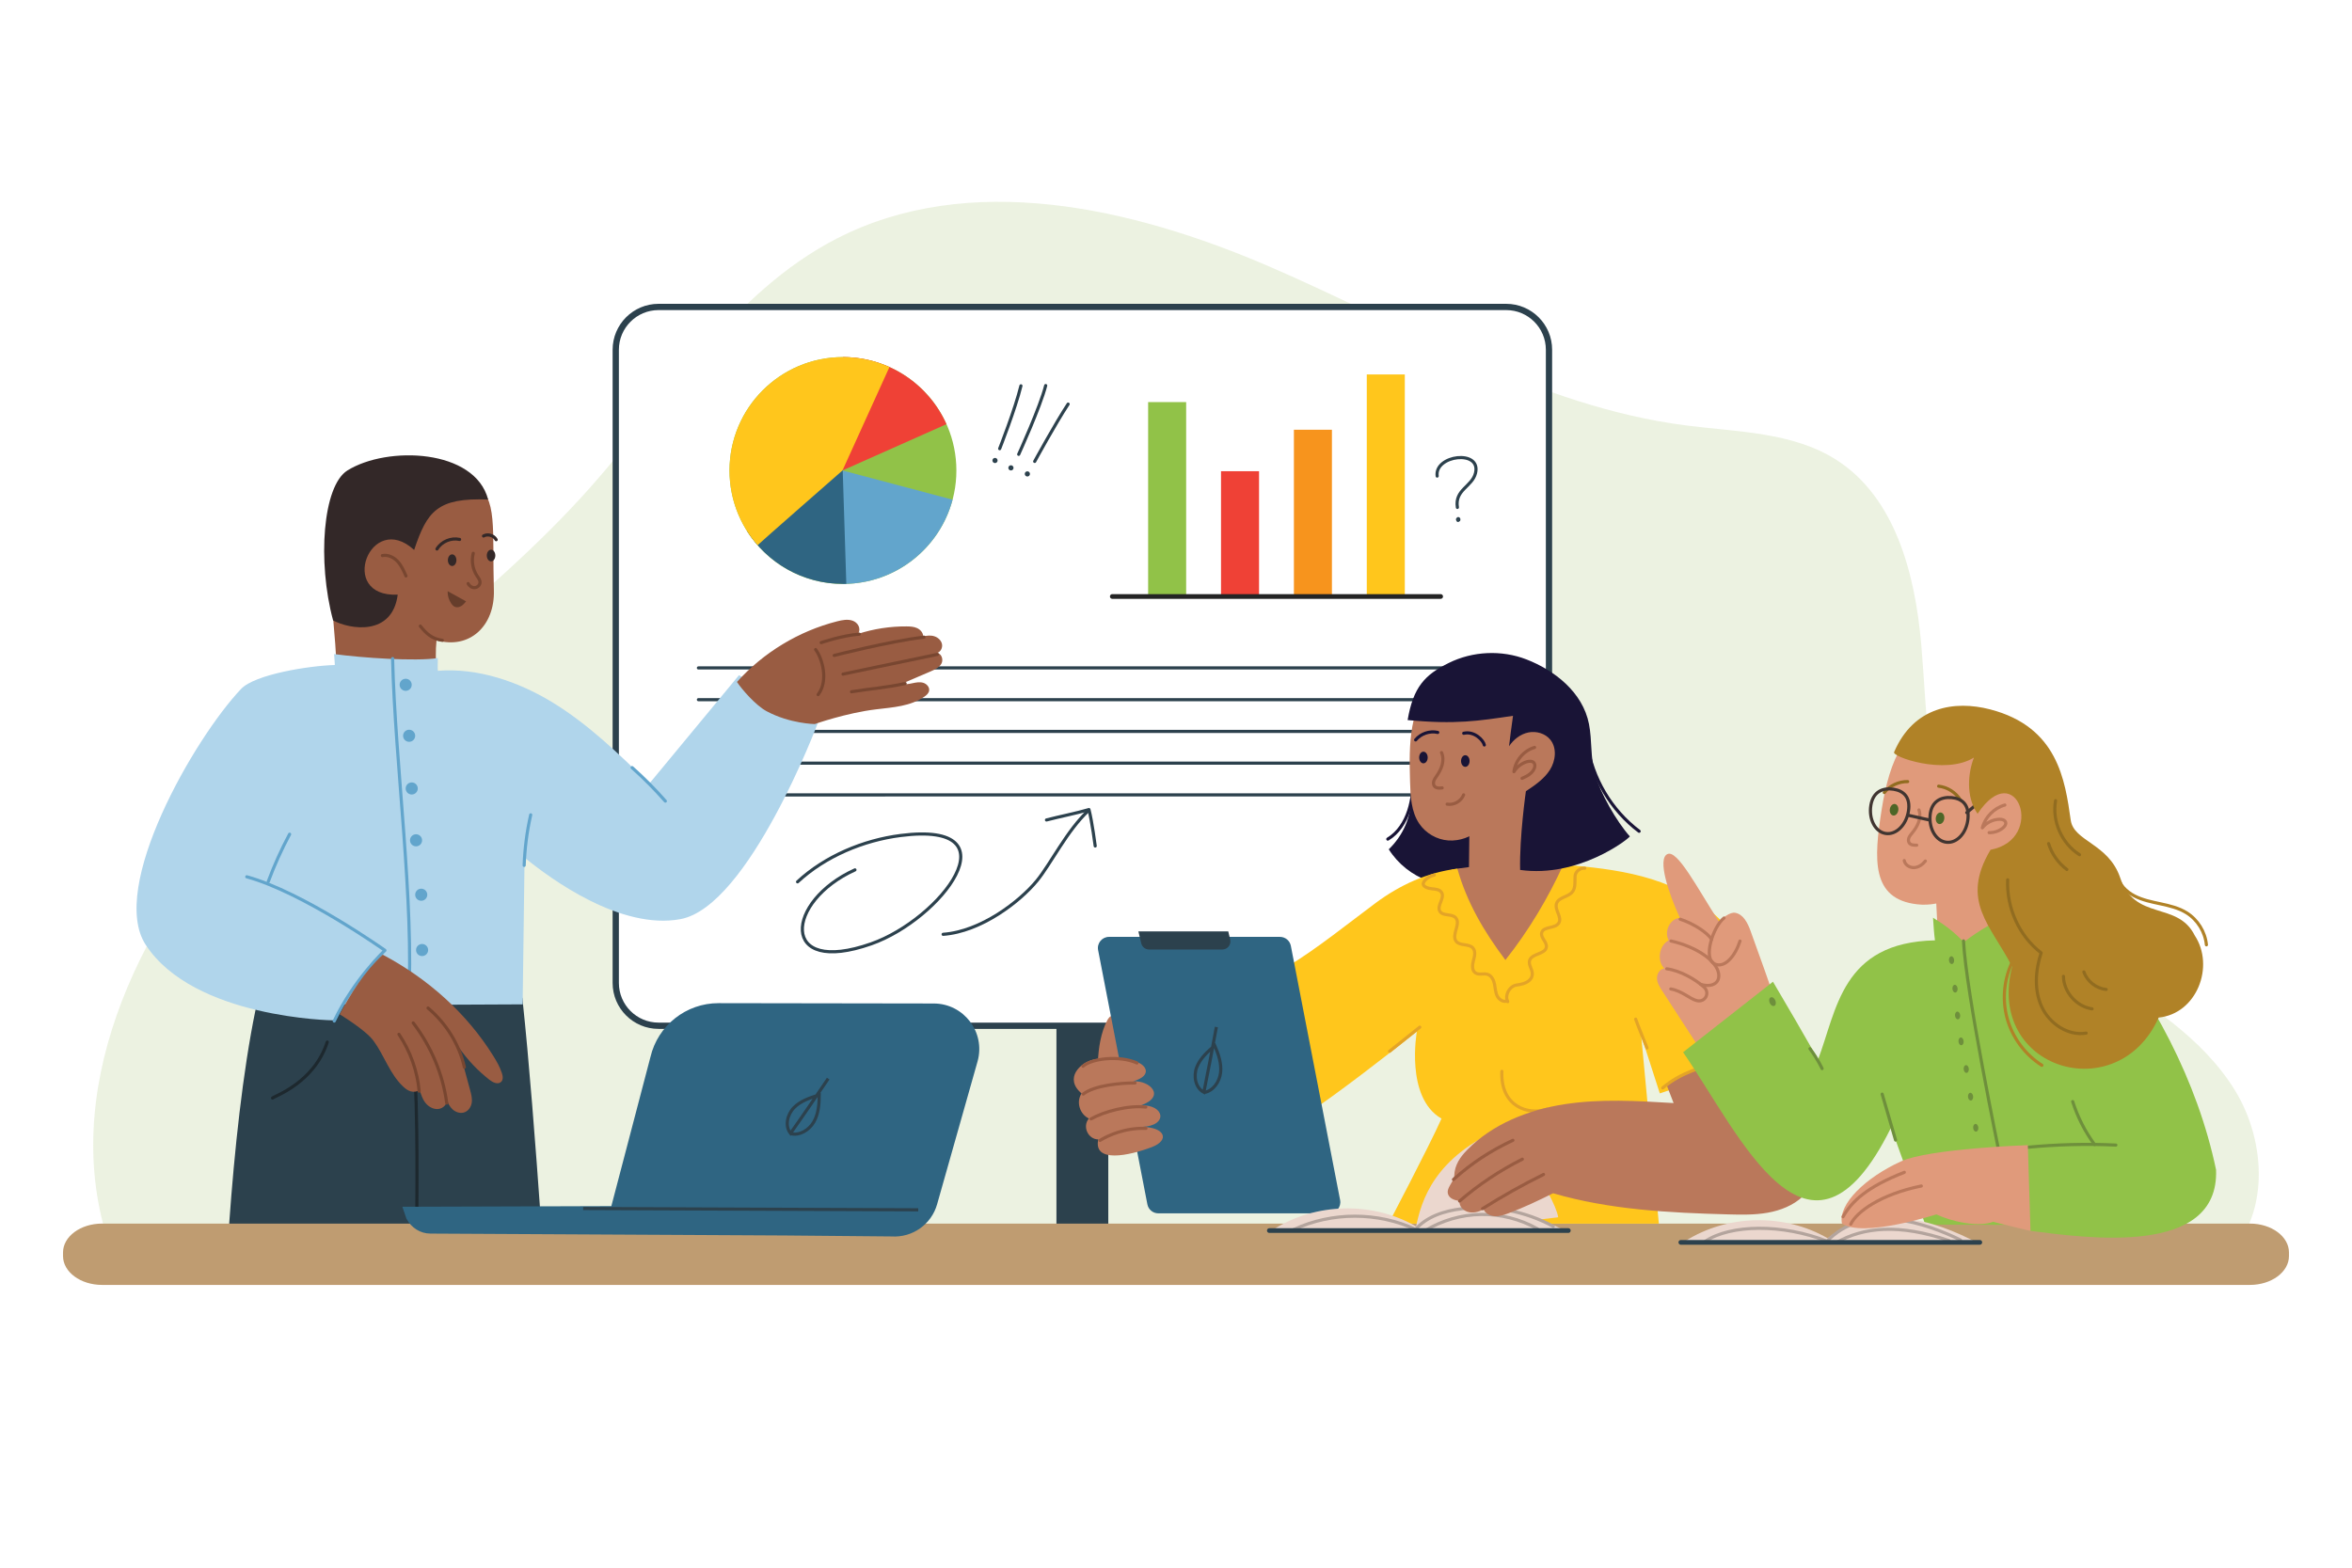 <?xml version="1.0" encoding="utf-8"?>
<!-- Generator: Adobe Illustrator 27.5.0, SVG Export Plug-In . SVG Version: 6.00 Build 0)  -->
<svg version="1.1" xmlns="http://www.w3.org/2000/svg" xmlns:xlink="http://www.w3.org/1999/xlink" x="0px" y="0px"
	 viewBox="0 0 750 500" style="enable-background:new 0 0 750 500;" xml:space="preserve">
<g id="BACKGROUND">
	<rect style="fill:#FFFFFF;" width="750" height="500"/>
	<path style="opacity:0.71;fill:#E4EDD5;" d="M709.202,401.563c14.621-13.024,13.707-37.291,3.397-53.937
		c-10.31-16.646-27.555-27.519-44.112-37.971c-16.557-10.452-33.65-21.717-43.318-38.744c-11.06-19.478-10.581-43.095-12.53-65.409
		c-1.948-22.314-8.208-46.814-27.097-58.852c-13.987-8.914-31.598-8.85-48.046-10.978c-47.216-6.107-89.161-31.879-132.881-50.727
		c-43.719-18.848-95.494-30.608-137.833-8.835c-33.251,17.099-53.549,51.13-78.353,79.107
		c-33.591,37.888-77.065,65.915-111.146,103.362c-34.081,37.448-58.665,90.392-42.439,138.356L709.202,401.563z"/>
</g>
<g id="OBJECTS">
	<g>
		<g>
			<rect x="336.873" y="310.639" style="fill:#2C414D;" width="16.536" height="92.667"/>
			<path style="fill:#FFFFFF;stroke:#2C414D;stroke-width:2;stroke-miterlimit:10;" d="M196.35,313.501V111.553
				c0-7.54,6.112-13.652,13.652-13.652h270.284c7.54,0,13.652,6.112,13.652,13.652v201.949c0,7.54-6.112,13.652-13.652,13.652
				H210.002C202.462,327.153,196.35,321.041,196.35,313.501z"/>
		</g>
		<g>
			<circle style="fill:#91C248;" cx="268.797" cy="150.063" r="36.171"/>
			<path style="fill:#EF4136;" d="M301.799,135.286l-34.526,15.371c0,0,1.048-28.325,1.521-36.764
				C283.509,113.892,296.16,122.672,301.799,135.286z"/>
			<path style="fill:#62A5CC;" d="M303.753,159.362c-4.093,15.47-18.19,26.871-34.959,26.871
				c-2.168-16.963-3.685-37.123-3.685-37.123L303.753,159.362z"/>
			<path style="fill:#2F6582;" d="M269.87,186.209c-0.359,0.025-0.717,0.025-1.076,0.025c-12.889,0-24.207-6.747-30.614-16.901
				c1.97-2.779,27.459-21.542,30.453-22.115L269.87,186.209z"/>
			<path style="fill:#FFC61C;" d="M283.621,117.07l-14.975,32.989c0,0-27.033,23.663-27.066,23.828
				c-5.578-6.367-8.956-14.702-8.956-23.824c0-19.971,16.199-36.171,36.171-36.171C274.074,113.892,279.095,115.03,283.621,117.07z"
				/>
		</g>
		<g>
			
				<line style="fill:none;stroke:#2C414D;stroke-linecap:round;stroke-linejoin:round;stroke-miterlimit:10;" x1="222.706" y1="213.029" x2="466.287" y2="213.025"/>
			
				<line style="fill:none;stroke:#2C414D;stroke-linecap:round;stroke-linejoin:round;stroke-miterlimit:10;" x1="222.706" y1="223.155" x2="466.287" y2="223.151"/>
			
				<line style="fill:none;stroke:#2C414D;stroke-linecap:round;stroke-linejoin:round;stroke-miterlimit:10;" x1="222.706" y1="253.531" x2="466.287" y2="253.527"/>
			
				<line style="fill:none;stroke:#2C414D;stroke-linecap:round;stroke-linejoin:round;stroke-miterlimit:10;" x1="222.706" y1="233.28" x2="466.287" y2="233.276"/>
			
				<line style="fill:none;stroke:#2C414D;stroke-linecap:round;stroke-linejoin:round;stroke-miterlimit:10;" x1="222.706" y1="243.406" x2="466.287" y2="243.402"/>
		</g>
		<g>
			<path style="fill:none;stroke:#2C414D;stroke-linecap:round;stroke-linejoin:round;stroke-miterlimit:10;" d="M272.624,277.438
				c-22.146,10.018-24.261,33.935,5.182,23.589c22.253-7.819,46.405-39.268,9.413-34.559c-11.927,1.518-24.088,6.621-32.897,14.785"
				/>
			<path style="fill:none;stroke:#2C414D;stroke-linecap:round;stroke-linejoin:round;stroke-miterlimit:10;" d="M347.152,258.455
				c-6.891,6.397-12.075,17.057-16.486,22.444c-5.458,6.666-17.844,16.216-29.923,17.094"/>
			<path style="fill:none;stroke:#2C414D;stroke-linecap:round;stroke-linejoin:round;stroke-miterlimit:10;" d="M333.696,261.522
				c4.444-1.163,8.989-1.991,13.546-3.316c0.977,3.696,1.996,11.615,1.996,11.615"/>
		</g>
		<g>
			<path style="fill:none;stroke:#2C414D;stroke-linecap:round;stroke-linejoin:round;stroke-miterlimit:10;" d="M333.448,122.971
				c-1.684,6.722-8.611,21.933-8.611,21.933"/>
			<path style="fill:none;stroke:#2C414D;stroke-linecap:round;stroke-linejoin:round;stroke-miterlimit:10;" d="M340.605,128.885
				c-4.073,6.18-10.667,18.282-10.667,18.282"/>
			<path style="fill:#2C414D;" d="M326.774,151.15c0-0.456,0.37-0.827,0.827-0.827c0.457,0,0.827,0.37,0.827,0.827
				c0,0.457-0.37,0.827-0.827,0.827C327.144,151.977,326.774,151.606,326.774,151.15z"/>
			<path style="fill:#2C414D;" d="M321.538,149.221c0-0.456,0.37-0.827,0.827-0.827c0.456,0,0.827,0.37,0.827,0.827
				c0,0.457-0.37,0.827-0.827,0.827C321.909,150.048,321.538,149.678,321.538,149.221z"/>
			<path style="fill:none;stroke:#2C414D;stroke-linecap:round;stroke-linejoin:round;stroke-miterlimit:10;" d="M325.552,123.054
				c-1.781,7.339-6.778,20.049-6.778,20.049"/>
			<path style="fill:#2C414D;" d="M316.473,147.02c-0.084-0.449,0.212-0.88,0.661-0.964s0.88,0.212,0.964,0.661
				c0.084,0.449-0.212,0.881-0.661,0.964C316.988,147.765,316.556,147.469,316.473,147.02z"/>
		</g>
		<g>
			<path style="fill:none;stroke:#2C414D;stroke-linecap:round;stroke-linejoin:round;stroke-miterlimit:10;" d="M458.28,151.841
				c-0.899-6.703,14.071-8.585,12.232-0.975c-1.054,4.361-6.697,5.309-5.781,10.974"/>
			<path style="fill:none;stroke:#2C414D;stroke-linecap:round;stroke-linejoin:round;stroke-miterlimit:10;" d="M464.921,165.702
				c-0.044,0.101-0.043,0.197,0.002,0.287c0.139-0.067,0.357-0.448,0.191-0.565c-0.135-0.095-0.283,0.034-0.329,0.156
				c-0.069,0.185,0.073,0.397,0.289,0.335C465.214,165.876,465.326,165.634,464.921,165.702z"/>
		</g>
		<g>
			<rect x="366.115" y="128.244" style="fill:#91C248;" width="12.124" height="61.722"/>
			<rect x="389.356" y="150.288" style="fill:#EF4136;" width="12.124" height="39.678"/>
			<rect x="412.596" y="137.061" style="fill:#F7941D;" width="12.124" height="52.904"/>
			<rect x="435.837" y="119.427" style="fill:#FFC61C;" width="12.124" height="70.539"/>
			
				<line style="fill:none;stroke:#242424;stroke-width:1.5;stroke-linecap:round;stroke-linejoin:round;stroke-miterlimit:10;" x1="354.685" y1="190.241" x2="459.391" y2="190.241"/>
		</g>
	</g>
	<g>
		<g>
			<path style="fill:#2C414D;" d="M173.882,406.724H71.867c0.329-6.332,0.741-9.812,1.215-16.474
				c1.689-23.517,4.304-48.259,8.402-68.192c0.865-4.283,1.812-8.35,2.831-12.15l29.952,3.037h0.01l0.401,0.041h0.052l15.784,1.606
				l6.651,0.68h0.01l1.256,0.124l28.14,2.852c0.031,0.319,0.062,0.649,0.093,0.978v0.031c0,0.041,0.01,0.082,0.01,0.124
				c1.987,18.544,4.057,45.087,5.879,70.869C173.017,396.871,173.46,400.351,173.882,406.724z"/>
			<path style="fill:none;stroke:#1D282E;stroke-linecap:round;stroke-linejoin:round;stroke-miterlimit:10;" d="M131.882,333.795
				c1.578,24.006,0.981,48.695,0.97,63.662"/>
			<path style="fill:none;stroke:#1D282E;stroke-linecap:round;stroke-linejoin:round;stroke-miterlimit:10;" d="M104.352,332.357
				c-4.194,13.024-16.826,17.216-17.44,17.855"/>
		</g>
		<g>
			<path style="fill:#995C42;" d="M157.488,188.201c-0.573-18.74,1.36-30.547-6.233-33.152c-4.556-1.563-18.568-4.382-31.244,3.103
				c-20.364,12.024-12.862,37.356-12.815,53.655c2.396,9.827,11.699,16.13,20.283,21.477c3.893-6.451,7.868-12.532,11.843-18.614
				c-0.418-3.596-0.467-7.089-0.123-10.473C149.711,207.225,157.838,199.645,157.488,188.201z"/>
		</g>
		<path style="fill:#332828;" d="M132.06,175.401c-13.973-12.813-24.635,15.193-5.234,14.251
			c-1.715,13.312-15.229,11.135-20.614,8.212c-5.054-18.8-3.282-42.917,4.569-47.813c12.722-7.934,40.664-6.913,44.873,9.274
			C139.452,158.692,136.207,163.021,132.06,175.401z"/>
		<g>
			<path style="fill:#B0D5EB;" d="M235.658,215.335l-28.617,34.596c-9.719-9.492-19.552-19.073-31.178-26.101
				c-10.801-6.529-23.718-10.9-36.235-9.88c-0.146-0.922,0.053-2.675-0.048-4.057c-7.113,1.083-24.25-0.083-33.044-1.289
				c-0.004,0.044,0.283,3.529,0.221,3.495c-8.218,0.229-25.46,2.97-29.877,7.625c-14.986,15.793-42.31,63.353-30.429,81.597
				c15.334,23.548,59.832,24.11,59.832,24.11l3.378-5.047c12.858,0.227,57-0.05,57-0.05l0.613-46.814
				c8.305,6.807,30.696,23.211,49.764,19.62c21.766-4.1,43.717-62.455,43.717-62.455L235.658,215.335z"/>
		</g>
		<path style="fill:none;stroke:#62A5CC;stroke-linecap:round;stroke-linejoin:round;stroke-miterlimit:10;" d="M78.691,279.646
			c17.899,4.905,44.054,23.465,44.054,23.465c-0.276,0.276-9.948,9.446-16.162,22.532"/>
		<path style="fill:none;stroke:#62A5CC;stroke-linecap:round;stroke-linejoin:round;stroke-miterlimit:10;" d="M92.351,266.067
			c-2.609,4.877-4.888,9.931-6.816,15.116"/>
		<path style="fill:none;stroke:#62A5CC;stroke-linecap:round;stroke-linejoin:round;stroke-miterlimit:10;" d="M169.23,259.883
			c-1.199,5.293-1.897,10.7-2.082,16.124"/>
		<path style="fill:none;stroke:#62A5CC;stroke-linecap:round;stroke-linejoin:round;stroke-miterlimit:10;" d="M201.567,244.828
			c3.744,3.338,7.285,6.904,10.595,10.673"/>
		<path style="fill:none;stroke:#62A5CC;stroke-linecap:round;stroke-linejoin:round;stroke-miterlimit:10;" d="M125.187,210.059
			c0.822,33.825,6.975,77.44,5.082,110.148"/>
		<circle style="fill:#62A5CC;" cx="130.464" cy="234.667" r="1.929"/>
		<circle style="fill:#62A5CC;" cx="129.362" cy="218.41" r="1.929"/>
		<circle style="fill:#62A5CC;" cx="131.29" cy="251.475" r="1.929"/>
		<path style="fill:#62A5CC;" d="M130.739,268.008c0-1.065,0.864-1.929,1.929-1.929c1.065,0,1.929,0.864,1.929,1.929
			c0,1.065-0.864,1.929-1.929,1.929C131.603,269.936,130.739,269.073,130.739,268.008z"/>
		<circle style="fill:#62A5CC;" cx="134.321" cy="285.367" r="1.929"/>
		<path style="fill:#62A5CC;" d="M132.668,303.002c0-1.065,0.864-1.929,1.929-1.929c1.065,0,1.929,0.864,1.929,1.929
			c0,1.065-0.864,1.929-1.929,1.929C133.532,304.931,132.668,304.067,132.668,303.002z"/>
		<path style="fill:#332828;" d="M142.818,178.666c0-1.025,0.61-1.857,1.362-1.857c0.752,0,1.362,0.831,1.362,1.857
			c0,1.025-0.61,1.857-1.362,1.857C143.428,180.523,142.818,179.691,142.818,178.666z"/>
		<path style="fill:#332828;" d="M155.228,177.18c0-1.025,0.61-1.857,1.361-1.857c0.752,0,1.362,0.831,1.362,1.857
			c0,1.025-0.61,1.857-1.362,1.857C155.838,179.037,155.228,178.206,155.228,177.18z"/>
		<path style="fill:none;stroke:#784630;stroke-linecap:round;stroke-linejoin:round;stroke-miterlimit:10;" d="M150.908,176.469
			c-0.63,2.424-0.18,5.107,1.206,7.194c0.432,0.65,0.972,1.312,0.955,2.092c-0.018,0.871-0.825,1.616-1.694,1.668
			s-1.712-0.518-2.092-1.301"/>
		<path style="fill:none;stroke:#784630;stroke-linecap:round;stroke-linejoin:round;stroke-miterlimit:10;" d="M121.932,177.199
			c1.763-0.37,3.6,0.524,4.83,1.84c1.23,1.316,1.971,3.003,2.689,4.655"/>
		<g>
			<path style="fill:#995C42;" d="M159.646,345.181c-1.056,0.772-2.567-0.01-3.601-0.813c-3.612-2.841-6.824-6.135-9.869-10.489
				c1.245,4.581,2.49,9.161,3.723,13.753c0.367,1.338,0.733,2.728,0.522,4.107c-0.211,1.369-1.145,2.749-2.59,3.109
				c-1.267,0.319-2.634-0.206-3.557-1.06c-0.922-0.865-1.467-2.007-1.878-3.15c0.389,1.462-1.089,2.954-2.712,3.078
				c-1.611,0.124-3.156-0.823-4.09-2.059c-0.934-1.225-1.378-2.707-1.801-4.159c-0.678,0.71-1.845,0.865-2.812,0.587
				c-0.978-0.278-1.778-0.916-2.49-1.596c-4.257-4.066-5.946-9.861-9.391-14.545c-2.523-3.428-10.31-8.111-10.788-8.461
				c3.745-6.897,7.865-13.506,13.733-18.992c14.537,7.7,26.807,18.755,35.187,32.179c1.134,1.801,2.189,3.654,2.834,5.651
				C160.391,343.297,160.513,344.553,159.646,345.181z"/>
			<path style="fill:none;stroke:#784630;stroke-linecap:round;stroke-linejoin:round;stroke-miterlimit:10;" d="M148.075,340.351
				c-1.611-7.197-5.728-13.894-11.589-18.85"/>
			<path style="fill:none;stroke:#784630;stroke-linecap:round;stroke-linejoin:round;stroke-miterlimit:10;" d="M142.456,351.815
				c-1.224-9.162-4.933-18.031-10.692-25.566"/>
			<path style="fill:none;stroke:#784630;stroke-linecap:round;stroke-linejoin:round;stroke-miterlimit:10;" d="M133.667,348.008
				c-0.582-6.398-2.812-12.663-6.452-18.127"/>
		</g>
		<path style="fill:none;stroke:#784630;stroke-linecap:round;stroke-linejoin:round;stroke-miterlimit:10;" d="M134.031,199.682
			c1.777,2.266,3.693,4.117,7.014,4.542"/>
		<path style="fill:none;stroke:#332828;stroke-linecap:round;stroke-linejoin:round;stroke-miterlimit:10;" d="M146.556,172.046
			c-2.719-0.621-5.766,0.665-7.216,3.047"/>
		<path style="fill:none;stroke:#332828;stroke-linecap:round;stroke-linejoin:round;stroke-miterlimit:10;" d="M154.191,170.948
			c1.16-0.681,3.189-0.36,4.027,1.186"/>
		<path style="fill:#995C42;" d="M235.001,217.5c8.445-9.397,19.716-16.223,31.961-19.337c1.611-0.41,3.339-0.752,4.909-0.204
			c1.569,0.549,2.826,2.319,1.78,4.198c4.967-1.598,10.188-2.401,15.406-2.37c1.157,0.007,2.35,0.063,3.401,0.549
			c1.05,0.486,1.934,1.501,1.931,2.658c1.175-0.315,2.442-0.425,3.597-0.044c1.155,0.381,2.172,1.323,2.401,2.517
			c0.229,1.194-0.51,2.565-1.698,2.824c1.463-0.045,2.216,1.993,1.547,3.296c-0.669,1.302-2.118,1.971-3.464,2.547
			c-3.076,1.317-6.152,2.633-9.228,3.95c1.116,0.304,2.299,0.06,3.431-0.178c1.132-0.238,2.321-0.468,3.429-0.137
			c1.108,0.33,2.082,1.418,1.869,2.554c-0.154,0.818-0.846,1.416-1.531,1.888c-4.415,3.048-9.878,3.37-15.374,4.029
			c-9.512,1.14-19.55,4.692-19.55,4.692s-7.933-0.097-15.365-4.096C240.997,224.979,236.59,219.923,235.001,217.5z"/>
		<path style="fill:none;stroke:#784630;stroke-linecap:round;stroke-linejoin:round;stroke-miterlimit:10;" d="M298.923,208.709
			c-12.033,2.484-30.104,6.294-30.104,6.294"/>
		<path style="fill:none;stroke:#784630;stroke-linecap:round;stroke-linejoin:round;stroke-miterlimit:10;" d="M288.624,218.003
			c-5.915,1.307-11.358,1.689-17.097,2.627"/>
		<path style="fill:none;stroke:#784630;stroke-linecap:round;stroke-linejoin:round;stroke-miterlimit:10;" d="M294.639,203.208
			c-11.384,1.396-28.633,5.839-28.633,5.839"/>
		<path style="fill:none;stroke:#784630;stroke-linecap:round;stroke-linejoin:round;stroke-miterlimit:10;" d="M274.01,202.256
			c-5.579,0.439-12.152,2.706-12.152,2.706"/>
		<path style="fill:none;stroke:#784630;stroke-linecap:round;stroke-linejoin:round;stroke-miterlimit:10;" d="M260.086,207.169
			c2.019,2.66,4.24,9.825,0.792,14.372"/>
		<path style="fill:#663D2B;" d="M142.739,188.544c-0.041,1.376,0.36,2.762,1.129,3.903c0.331,0.491,0.754,0.955,1.314,1.145
			c0.654,0.222,1.391,0.028,1.971-0.347c0.579-0.376,1.031-0.914,1.473-1.445L142.739,188.544z"/>
	</g>
	<path style="fill:#BF9C71;" d="M729.903,399.466v1.133c0,5.086-5.581,9.215-12.458,9.215H32.555
		c-6.878,0-12.459-4.129-12.459-9.215v-1.133c0-5.097,5.581-9.215,12.459-9.215h684.89
		C724.323,390.25,729.903,394.369,729.903,399.466z"/>
	<g>
		<path style="fill:#BA785B;" d="M350.107,338.742c0.125-4.315,0.948-9.54,2.992-13.342c0.364-0.678,0.886-1.392,1.65-1.478
			c0.597-0.068,1.179,0.29,1.539,0.771c0.36,0.481,0.539,1.07,0.703,1.648c1.213,4.289,1.932,8.717,2.136,13.17
			C356.371,340.318,350.338,338.351,350.107,338.742z"/>
		<path style="fill:none;stroke:#191436;stroke-linecap:round;stroke-linejoin:round;stroke-miterlimit:10;" d="M450.999,247.237
			c-0.291,3.822-0.59,7.688-1.78,11.331c-1.19,3.644-3.38,7.101-6.677,9.056"/>
		<path style="fill:none;stroke:#191436;stroke-linecap:round;stroke-linejoin:round;stroke-miterlimit:10;" d="M506.083,237.148
			c1.609,11.005,7.709,21.286,16.598,27.971"/>
		<path style="fill:#191436;" d="M449.875,254.194c0.307,6.094-2.452,12.265-7.03,16.689c2.947,4.667,7.509,8.293,12.721,10.11
			c5.212,1.817,11.039,1.813,16.249-0.011l0.452-19.593L449.875,254.194z"/>
		<path style="fill:#BA785B;" d="M474.129,210.974c-5.893,0.21-11.966,0.871-16.167,5.009c-4.201,4.138-6.547,9.865-7.592,15.669
			c-1.046,5.803-0.892,11.747-0.736,17.642c0.123,4.64,0.334,9.564,2.935,13.409c2.068,3.056,5.58,5.087,9.26,5.354
			c3.68,0.267,7.449-1.235,9.259-3.111c16.608-14.198,23.83-13.205,28.84-21.914C501.312,240.628,477.013,210.871,474.129,210.974z"
			/>
		<ellipse style="fill:#191436;" cx="453.899" cy="241.602" rx="1.362" ry="1.857"/>
		<path style="fill:#191436;" d="M465.894,242.723c0-1.025,0.61-1.857,1.362-1.857c0.752,0,1.362,0.831,1.362,1.857
			c0,1.025-0.61,1.857-1.362,1.857C466.503,244.579,465.894,243.748,465.894,242.723z"/>
		<path style="fill:#BA785B;" d="M468.598,260.643c-0.059,5.302-0.117,10.603-0.176,15.905c0,0-5.98,0.773-5.583,0.805
			c3.446,10.784,11.356,28.646,18.668,37.944c7.865-8.787,22.336-26.322,18.609-39.066c-1.825,0.063-5.354,0.236-7.954-0.361
			l-5.941-24.221L468.598,260.643z"/>
		<path style="fill:#FFC61C;" d="M464.715,277.052c-9.611,1.197-18.295,5.189-26.072,10.961
			c-7.777,5.772-19.406,15.108-27.764,20.002c0,0,5.911,47.429,5.663,47.43c10.578-7.05,26.456-19.432,35.266-26.455
			c0,0-3.824,21.033,7.858,27.783c-4.13,9.22-16.915,33.509-16.915,33.509l86.22-0.007l-5.634-59.972l5.946,18.427
			c0,0,44.696-14.99,44.288-14.696c-8-18.2-15.117-32.056-27.845-43.303c-12.728-11.247-30.409-13.644-47.23-14.927
			c-4.906,10.764-11.013,20.981-18.456,30.393C473.202,297.077,467.817,287.972,464.715,277.052z"/>
		<g>
			<path style="fill:#2F6582;" d="M365.874,384.11l-15.71-81.083c-0.424-2.188,1.252-4.22,3.481-4.22h54.499
				c1.698,0,3.158,1.204,3.481,2.871l15.71,81.083c0.424,2.188-1.252,4.22-3.481,4.22h-54.499
				C367.656,386.981,366.196,385.777,365.874,384.11z"/>
			<path style="fill:none;stroke:#2C414D;stroke-miterlimit:10;" d="M387.874,327.556c-1.245,6.759-2.491,13.518-3.992,20.818
				c-2.687-1.399-3.362-5.154-2.274-7.981s3.454-4.934,5.737-6.925c1.173,2.717,2.194,5.631,1.881,8.573
				c-0.313,2.943-2.32,5.894-5.235,6.402"/>
			<path style="fill:#2C414D;" d="M363.912,300.858l-0.906-3.807h28.657l0.622,2.614c0.385,1.618-0.842,3.172-2.506,3.172h-23.361
				C365.225,302.837,364.188,302.018,363.912,300.858z"/>
		</g>
		<g>
			<path style="fill:#EBD7CE;" d="M451.524,391.348c1.685-8.258,5.67-22.399,27.894-31.765c0.683-0.288,16.241,21.162,17.461,28.662
				l-10.73,1.269L451.524,391.348z"/>
			<path style="fill:#EBD7CE;" d="M499.923,392.942c-14.891-7.995-33.442-8.802-48.348-1.775
				c-13.782-8.016-32.03-7.636-45.467,0.945L499.923,392.942z"/>
			<path style="fill:none;stroke:#B3A49D;stroke-linecap:round;stroke-linejoin:round;stroke-miterlimit:10;" d="M495.308,391.145
				c-8.824-4.812-19.157-6.807-29.139-5.625c-5.612,0.664-11.439,2.524-15.044,6.876"/>
			<path style="fill:none;stroke:#B3A49D;stroke-linecap:round;stroke-linejoin:round;stroke-miterlimit:10;" d="M490.263,391.917
				c-5.463-3.091-11.761-4.69-18.037-4.579c-6.276,0.111-12.513,1.931-17.864,5.213"/>
			<path style="fill:none;stroke:#B3A49D;stroke-linecap:round;stroke-linejoin:round;stroke-miterlimit:10;" d="M451.581,392.188
				c-12.17-5.71-26.874-5.722-39.053-0.031"/>
			
				<line style="fill:none;stroke:#2C414D;stroke-width:1.5;stroke-linecap:round;stroke-linejoin:round;stroke-miterlimit:10;" x1="404.765" y1="392.478" x2="500.103" y2="392.478"/>
		</g>
		<path style="fill:#191436;" d="M486.751,210.314c-7.932-3.074-17.148-2.654-24.768,1.128c-7.62,3.782-11.32,7.637-13.122,18.216
			c15.366,1.462,22.659,0.25,33.602-1.354c-0.637,4.361-0.819,6.214-1.261,9.707c1.428-2.162,3.625-3.884,6.164-4.402
			c2.539-0.517,5.392,0.308,7.012,2.33c2.145,2.678,1.678,6.745-0.168,9.637c-1.847,2.892-4.784,4.878-7.639,6.782
			c0,0-2.093,14.612-1.836,25.099c18.635,2.624,34.69-9.95,34.982-10.701c-4.251-4.758-9.459-13.882-11.165-20.03
			c-1.418-5.11-0.849-10.57-1.859-15.776C504.705,220.726,495.624,213.752,486.751,210.314z"/>
		<path style="fill:none;stroke:#E3A427;stroke-linecap:round;stroke-linejoin:round;stroke-miterlimit:10;" d="M478.913,341.695
			c-0.483,11.303,8.496,14.097,14.472,12.044"/>
		<path style="fill:#BA785B;" d="M533.676,351.813c-11.604-0.705-23.315-1.405-34.803,0.374
			c-11.489,1.779-22.895,6.258-31.025,14.568c-2.105,2.151-4.047,4.717-4.126,8.386c-0.278,2.037-2.566,3.713-1.985,5.685
			c0.434,1.473,2.196,2.02,3.688,2.209c-0.274,1.749,1.392,3.319,3.138,3.611c1.746,0.291,3.5-0.334,4.474-1.009
			c0.563,1.391,2.116,2.18,3.614,2.262c1.498,0.082,2.963-0.412,4.368-0.936c4.933-1.839,9.698-4.13,14.227-6.383
			c18.034,5.267,37.013,6.234,55.794,6.74c4.204,0.113,8.441,0.203,12.583-0.525c4.142-0.728,8.23-2.336,11.287-5.224
			c3.693-3.487,5.578-8.584,5.949-13.65c0.37-5.066-0.301-10.252-2.062-15.016c-3.337-9.025-5.511-16.002-8.643-20.836
			c-10.854,6.512-28.722,6.292-38.639,14.157"/>
		<path style="fill:none;stroke:#995C42;stroke-linecap:round;stroke-linejoin:round;stroke-miterlimit:10;" d="M459.669,240.024
			c0.547,1.225,0.546,2.646,0.199,3.942c-0.347,1.296-1.02,2.482-1.779,3.588c-0.333,0.485-0.688,0.967-0.872,1.525
			c-0.184,0.558-0.167,1.221,0.202,1.678c0.551,0.682,1.584,0.64,2.454,0.536"/>
		<path style="fill:none;stroke:#995C42;stroke-linecap:round;stroke-linejoin:round;stroke-miterlimit:10;" d="M461.462,256.479
			c2.149,0.389,4.483-0.93,5.257-2.973"/>
		<path style="fill:none;stroke:#995C42;stroke-linecap:round;stroke-linejoin:round;stroke-miterlimit:10;" d="M489.348,238.382
			c-3.443,1.007-6.145,4.184-6.585,7.745c0.923-1.511,2.415-2.664,4.109-3.177c0.798-0.241,1.813-0.277,2.308,0.393
			c0.362,0.489,0.294,1.18,0.065,1.744c-0.649,1.592-2.312,2.5-3.901,3.157"/>
		<path style="fill:none;stroke:#191436;stroke-linecap:round;stroke-linejoin:round;stroke-miterlimit:10;" d="M466.747,233.87
			c3.461-0.8,6.302,2.326,6.568,3.733"/>
		<path style="fill:none;stroke:#191436;stroke-linecap:round;stroke-linejoin:round;stroke-miterlimit:10;" d="M458.46,233.602
			c-2.544-0.587-5.383,0.372-7.048,2.384"/>
		<path style="fill:none;stroke:#E3A427;stroke-linecap:round;stroke-linejoin:round;stroke-miterlimit:10;" d="M530.204,346.985
			c5.456-4.716,12.631-6.859,19.635-8.579c7.004-1.72,14.227-3.201,20.398-6.933"/>
		<path style="fill:none;stroke:#E3A427;stroke-linecap:round;stroke-linejoin:round;stroke-miterlimit:10;" d="M521.578,325.045
			c0.208,0.778,3.616,9.177,3.616,9.177"/>
		<path style="fill:none;stroke:#995C42;stroke-linecap:round;stroke-linejoin:round;stroke-miterlimit:10;" d="M492.2,374.585
			c-6.669,3.295-13.166,6.939-19.456,10.911"/>
		<path style="fill:none;stroke:#995C42;stroke-linecap:round;stroke-linejoin:round;stroke-miterlimit:10;" d="M485.443,369.713
			c-7.183,3.607-13.92,8.102-20.009,13.349"/>
		<path style="fill:none;stroke:#995C42;stroke-linecap:round;stroke-linejoin:round;stroke-miterlimit:10;" d="M482.425,363.689
			c-6.996,3.261-13.222,7.307-18.936,12.497"/>
		<path style="fill:none;stroke:#E3A427;stroke-linecap:round;stroke-linejoin:round;stroke-miterlimit:10;" d="M457.382,279.088
			c-1.757,0.406-3.16,1.505-3.504,2.56c-0.365,1.116,1.494,1.704,2.663,1.815c1.168,0.11,2.558,0.198,3.156,1.208
			c1.066,1.799-1.646,4.223-0.544,6c0.975,1.571,3.717,0.667,5,1.999c1.842,1.912-1.46,5.521,0.211,7.584
			c1.23,1.517,4.028,0.633,5.318,2.099c0.937,1.064,0.522,2.698,0.15,4.066c-0.373,1.368-0.507,3.137,0.687,3.901
			c1.101,0.705,2.601,0.043,3.845,0.445c1.253,0.405,1.923,1.773,2.193,3.062c0.27,1.289,0.29,2.656,0.874,3.836
			c0.584,1.18,2.025,2.102,3.212,1.531"/>
		<path style="fill:none;stroke:#E3A427;stroke-linecap:round;stroke-linejoin:round;stroke-miterlimit:10;" d="M505.352,276.912
			c-1.434-0.159-3.024,1.048-3.102,2.553c-0.088,1.709,0.208,3.625-0.842,4.977c-1.322,1.702-4.417,1.688-5.075,3.74
			c-0.656,2.047,1.858,4.37,0.733,6.202c-1.152,1.875-4.948,0.994-5.466,3.133c-0.384,1.582,1.708,2.896,1.512,4.511
			c-0.289,2.382-4.643,2.003-5.351,4.296c-0.441,1.426,0.904,2.832,0.855,4.324c-0.066,2.041-1.988,3.155-4.896,3.505
			c-2.545,0.307-3.975,3.569-2.931,5.324"/>
		
			<line style="fill:none;stroke:#E3A427;stroke-linecap:round;stroke-linejoin:round;stroke-miterlimit:10;" x1="443.101" y1="335.293" x2="452.736" y2="327.609"/>
		<g>
			<g>
				<path style="fill:#BA785B;" d="M364.185,359.418c8.53-0.381,7.121-7.283-0.454-6.841c8.186-2.853,3.001-8.026-2.393-7.701
					c6.551-1.899,3.987-5.628,0.458-6.345c-3.71-0.754-7.298-1.82-13.009-0.612c-4.33,0.915-9.58,6.023-3.896,10.819
					c-1.824,2.7-0.57,6.654,2.343,8.001c-2.188,2.46-0.304,6.663,2.987,6.669c-1.67,7.625,9.793,5.23,17.108,2.435
					C373.018,363.669,371.606,359.517,364.185,359.418z"/>
			</g>
			<path style="fill:none;stroke:#995C42;stroke-linecap:round;stroke-linejoin:round;stroke-miterlimit:10;" d="M345.429,348.946
				c3.527-2.779,11.827-3.55,16.508-3.546"/>
			<path style="fill:none;stroke:#995C42;stroke-linecap:round;stroke-linejoin:round;stroke-miterlimit:10;" d="M347.906,356.864
				c4.122-2.346,11.842-4.424,17.458-3.775"/>
			<path style="fill:none;stroke:#995C42;stroke-linecap:round;stroke-linejoin:round;stroke-miterlimit:10;" d="M350.753,363.727
				c2.547-1.562,7.986-4.092,14.672-3.84"/>
			<path style="fill:none;stroke:#995C42;stroke-linecap:round;stroke-linejoin:round;stroke-miterlimit:10;" d="M345.343,340.062
				c2.721-2.452,11.553-3.552,17.207-1.039"/>
		</g>
	</g>
	<g>
		<g>
			<path style="fill:#2F6582;" d="M297.743,320.055l-68.612-0.107c-10.35-0.016-19.348,7.099-21.717,17.174l-12.47,47.556
				l-66.642,0.211l1.302,3.783c1.547,2.931,4.449,4.751,7.602,4.767l113.247,0.605l33.852,0.309
				c6.654,0.428,12.703-3.848,14.519-10.263l12.917-45.634C314.289,329.207,307.338,320.069,297.743,320.055z"/>
		</g>
		<line style="fill:none;stroke:#2C414D;stroke-miterlimit:10;" x1="185.945" y1="385.442" x2="292.804" y2="385.86"/>
		<path style="fill:none;stroke:#2C414D;stroke-miterlimit:10;" d="M264.098,344.008c-3.856,5.69-7.712,11.379-12.019,17.461
			c-1.898-2.361-1.008-6.071,1.124-8.222c2.132-2.152,5.145-3.13,8.036-4.037c-0.017,2.959-0.253,6.038-1.722,8.607
			c-1.469,2.569-4.492,4.466-7.366,3.76"/>
	</g>
	<g>
		<g>
			<path style="fill:#E09A7B;" d="M648.929,260.012c-0.104-2.684-0.427-5.36-0.965-7.992c-0.259-1.268-0.607-2.597-1.534-3.5
				c-1.344-1.311-3.466-1.327-5.326-1.075c-1.234,0.167-2.464,0.435-3.662,0.796c-2.61-8.974-8.907-15.699-17.112-16.984
				c-12.404-1.942-17.849,11.209-20.321,26.996c-2.472,15.786-3.408,28.51,11.37,30.172c2.045,0.23,4.077,0.129,6.056-0.26
				c0.187,3.779,0.373,7.557,0.56,11.336c7.231,9.733,14.623,9.865,23.744,0.505c-0.672-8.321-1.961-16.591-3.824-24.729
				c2.443,0.109,4.898-0.576,6.774-2.143C648.347,270.079,649.113,264.774,648.929,260.012z"/>
		</g>
		<path style="fill:none;stroke:#BA785B;stroke-linecap:round;stroke-linejoin:round;stroke-miterlimit:10;" d="M611.91,258.315
			c0.446,1.265,0.331,2.681-0.12,3.945c-0.451,1.263-1.217,2.391-2.063,3.432c-0.371,0.456-0.764,0.908-0.993,1.449
			c-0.228,0.542-0.265,1.204,0.066,1.689c0.494,0.724,1.527,0.766,2.402,0.733"/>
		<path style="fill:#4D6627;" d="M602.631,258.061c0.152-1.014,0.877-1.746,1.621-1.635c0.744,0.111,1.224,1.023,1.072,2.037
			c-0.151,1.014-0.877,1.746-1.621,1.635C602.96,259.987,602.48,259.075,602.631,258.061z"/>
		<path style="fill:#4D6627;" d="M617.289,260.78c0.151-1.014,0.877-1.746,1.621-1.635c0.744,0.111,1.224,1.023,1.072,2.037
			c-0.151,1.014-0.877,1.746-1.621,1.635C617.618,262.706,617.138,261.794,617.289,260.78z"/>
		<path style="fill:none;stroke:#916C20;stroke-linecap:round;stroke-linejoin:round;stroke-miterlimit:10;" d="M618.192,250.749
			c2.822,0.322,5.459,1.999,6.946,4.419"/>
		<path style="fill:none;stroke:#916C20;stroke-linecap:round;stroke-linejoin:round;stroke-miterlimit:10;" d="M608.309,249.284
			c-2.84-0.043-5.67,1.282-7.456,3.491"/>
		<g>
			<g>
				<path style="fill:#E09A7B;" d="M558.173,296.805c-0.893-2.458-2.284-5.217-4.857-5.681c-1.615-0.291-4.033,1.602-5.163,2.832
					c-6.886-10.632-13.259-23.099-16.47-21.548c-3.211,1.551,0.334,12.438,4.024,20.386c-3.056,0.019-5.226,4.242-3.59,7.108
					c-3.099,1.657-3.853,6.467-1.411,8.993c-1.472,0.12-2.426,1.772-2.33,3.247c0.095,1.474,0.933,2.782,1.746,4.016
					c3.029,4.6,7.712,11.955,10.742,16.555c4.151,1.098,23.934-16.162,24.111-16.608
					C565.15,316.204,560.908,304.331,558.173,296.805z"/>
			</g>
			<path style="fill:none;stroke:#BA785B;stroke-linecap:round;stroke-linejoin:round;stroke-miterlimit:10;" d="M549.75,292.789
				c-3.524,2.829-6.772,12.888-3.026,14.636c3.29,1.535,6.613-2.581,8.123-7.283"/>
			<path style="fill:none;stroke:#BA785B;stroke-linecap:round;stroke-linejoin:round;stroke-miterlimit:10;" d="M532.774,315.413
				c3.714,0.687,6.116,3.22,8.341,3.741c2.679,0.626,4.257-2.519,2.238-4.338c-2.716-2.446-7.523-5.252-11.863-5.818"/>
			<path style="fill:none;stroke:#BA785B;stroke-linecap:round;stroke-linejoin:round;stroke-miterlimit:10;" d="M535.773,293.167
				c4.556,1.508,8.646,4.349,10.036,6.408"/>
			<path style="fill:none;stroke:#BA785B;stroke-linecap:round;stroke-linejoin:round;stroke-miterlimit:10;" d="M542.291,313.935
				c3.225,1.036,6.221-0.096,5.742-3.401c-0.582-4.017-6.844-8.522-15.193-10.413"/>
		</g>
		<g>
			
				<line style="fill:none;stroke:#403531;stroke-linecap:round;stroke-linejoin:round;stroke-miterlimit:10;" x1="627.15" y1="259.178" x2="634.935" y2="252.614"/>
			<g>
				<path style="fill:none;stroke:#403531;stroke-linecap:round;stroke-linejoin:round;stroke-miterlimit:10;" d="M596.583,256.819
					c0.724-4.43,3.95-5.637,7.254-5.097c3.304,0.54,5.435,2.621,4.711,7.052c-0.724,4.431-3.989,7.585-7.293,7.045
					C597.951,265.279,595.859,261.249,596.583,256.819z"/>
				<path style="fill:none;stroke:#403531;stroke-linecap:round;stroke-linejoin:round;stroke-miterlimit:10;" d="M615.468,260.013
					c0.392-4.472,3.52-5.915,6.855-5.623c3.335,0.292,5.615,2.209,5.223,6.681c-0.392,4.472-3.414,7.86-6.749,7.568
					C617.462,268.348,615.076,264.485,615.468,260.013z"/>
				
					<line style="fill:none;stroke:#403531;stroke-linecap:round;stroke-linejoin:round;stroke-miterlimit:10;" x1="608.425" y1="260.014" x2="615.232" y2="261.525"/>
			</g>
		</g>
		<path style="fill:#91C248;" d="M616.399,292.694c3.558,2.174,6.932,4.65,9.777,7.795c4.717-3.618,9.888-6.645,15.353-8.985
			c0,0,27.031,4.597,26.536,4.051c18.226,22.158,32.677,49.283,38.587,77.54c1.04,27.757-41.031,21.814-59.459,19.436
			c-2.112-2.883-3.229-1.849-3.229-1.849s-30.052-0.12-30.057-0.112c0,0-10.867-31.824-11.01-30.697
			c-26.053,52.502-47.973,2.139-66.198-24.271l28.661-22.485c0,0,14.555,24.659,14.308,24.996
			c6.123-16.016,7.534-37.564,37.35-38.194C616.695,297.579,616.574,295.212,616.399,292.694z"/>
		<g>
			<path style="fill:#EBD7CE;" d="M631.139,396.705c-14.891-7.995-33.352-13.174-48.348-1.775
				c-13.783-8.016-32.03-7.637-45.467,0.945L631.139,396.705z"/>
			<path style="fill:none;stroke:#B3A49D;stroke-linecap:round;stroke-linejoin:round;stroke-miterlimit:10;" d="M625.146,395.46
				c-10.59-5.117-30.482-12.486-42.805,0.699"/>
			<path style="fill:none;stroke:#B3A49D;stroke-linecap:round;stroke-linejoin:round;stroke-miterlimit:10;" d="M621.479,395.681
				c-15.759-5.421-27.223-4.348-35.901,0.634"/>
			<path style="fill:none;stroke:#B3A49D;stroke-linecap:round;stroke-linejoin:round;stroke-miterlimit:10;" d="M582.796,395.952
				c-14.458-5.745-31.004-5.438-39.052-0.031"/>
			
				<line style="fill:none;stroke:#2C414D;stroke-width:1.5;stroke-linecap:round;stroke-linejoin:round;stroke-miterlimit:10;" x1="535.98" y1="396.242" x2="631.318" y2="396.242"/>
		</g>
		<path style="fill:#B08227;" d="M634.582,226.243c-11.27-2.91-24.335-0.931-30.569,13.58c-1.195,1.389,16.161,7.584,25.437,1.79
			c-1.804,4.589-2.759,12.363,1.151,17.931c12.429-18.633,21.994,8.13,4.138,11.487c-9.789,16.426,0.07,23.979,6.894,37.283
			c-8.474,32.796,33.657,45.361,46.719,16.233c12.16-1.219,17.984-16.348,11.491-26.205c-5.543-11.123-19.202-4.365-23.819-18.553
			c-3.76-10.796-14.749-11.421-15.714-18.205C658.496,248.82,656.156,231.813,634.582,226.243z"/>
		<path style="fill:none;stroke:#BA785B;stroke-linecap:round;stroke-linejoin:round;stroke-miterlimit:10;" d="M607.221,274.46
			c0.252,1.397,1.76,2.331,3.177,2.251c1.417-0.08,2.684-0.977,3.558-2.094"/>
		<path style="fill:none;stroke:#BA785B;stroke-linecap:round;stroke-linejoin:round;stroke-miterlimit:10;" d="M639.306,256.755
			c-3.437,0.951-6.272,3.823-7.18,7.271c1.306-1.662,3.38-2.694,5.494-2.733c0.773-0.014,1.705,0.221,1.932,0.961
			c0.205,0.668-0.299,1.341-0.837,1.787c-1.229,1.016-2.834,1.567-4.428,1.52"/>
		<path style="fill:none;stroke:#6E8F3C;stroke-linecap:round;stroke-linejoin:round;stroke-miterlimit:10;" d="M626.12,300.095
			c0.758,16.13,11.423,67.87,11.423,67.87"/>
		<path style="fill:none;stroke:#6E8F3C;stroke-linecap:round;stroke-linejoin:round;stroke-miterlimit:10;" d="M600.182,348.96
			c1.426,4.888,2.853,9.775,4.279,14.663"/>
		<path style="fill:none;stroke:#6E8F3C;stroke-linecap:round;stroke-linejoin:round;stroke-miterlimit:10;" d="M577.164,334.478
			c2.524,3.38,3.858,6.337,3.858,6.337"/>
		<path style="fill:none;stroke:#6E8F3C;stroke-linecap:round;stroke-linejoin:round;stroke-miterlimit:10;" d="M646.494,365.916
			c9.37-0.905,18.805-1.141,28.209-0.704"/>
		<path style="fill:none;stroke:#6E8F3C;stroke-linecap:round;stroke-linejoin:round;stroke-miterlimit:10;" d="M660.933,351.334
			c1.559,4.903,3.922,9.549,6.966,13.697"/>
		<g>
			<path style="fill:#E09A7B;" d="M647.479,392.603c0,0-11.885-2.855-11.876-2.93c-4.945,1.828-13.38-0.085-18.137-2.359
				c0,0-23.542,7.608-30.12,2.89c-1.192-6.27,7.564-14.622,18.776-19.763c9.069-4.158,40.508-5.203,40.508-5.203L647.479,392.603z"
				/>
			<path style="fill:none;stroke:#BA785B;stroke-linecap:round;stroke-linejoin:round;stroke-miterlimit:10;" d="M612.667,378.26
				c-13.229,2.706-20.722,8.376-22.506,12.18"/>
			<path style="fill:none;stroke:#BA785B;stroke-linecap:round;stroke-linejoin:round;stroke-miterlimit:10;" d="M607.253,373.898
				c-11.86,4.662-16.675,9.133-19.553,14.175"/>
		</g>
		<path style="fill:#6E8F3C;" d="M623.412,323.944c-0.062-0.682,0.256-1.268,0.711-1.31c0.455-0.041,0.873,0.478,0.935,1.16
			s-0.256,1.268-0.711,1.31C623.893,325.145,623.474,324.625,623.412,323.944z"/>
		<path style="fill:#6E8F3C;" d="M624.514,332.21c-0.062-0.682,0.256-1.268,0.711-1.31c0.455-0.041,0.873,0.478,0.935,1.16
			c0.062,0.682-0.257,1.268-0.711,1.31C624.995,333.411,624.576,332.892,624.514,332.21z"/>
		<path style="fill:#6E8F3C;" d="M626.167,341.027c-0.062-0.682,0.257-1.268,0.711-1.31c0.455-0.041,0.873,0.478,0.935,1.16
			s-0.257,1.268-0.711,1.31C626.648,342.229,626.229,341.709,626.167,341.027z"/>
		<path style="fill:#6E8F3C;" d="M627.545,349.845c-0.062-0.682,0.256-1.268,0.711-1.31c0.455-0.041,0.873,0.478,0.935,1.16
			c0.062,0.682-0.257,1.268-0.711,1.31C628.026,351.046,627.607,350.527,627.545,349.845z"/>
		<path style="fill:#6E8F3C;" d="M629.198,359.764c-0.062-0.682,0.257-1.268,0.711-1.31c0.455-0.041,0.873,0.478,0.935,1.16
			s-0.257,1.268-0.711,1.31C629.679,360.966,629.26,360.446,629.198,359.764z"/>
		<path style="fill:#6E8F3C;" d="M622.585,315.402c-0.062-0.682,0.257-1.268,0.711-1.31c0.455-0.041,0.873,0.478,0.935,1.16
			c0.062,0.682-0.256,1.268-0.711,1.31S622.647,316.084,622.585,315.402z"/>
		<path style="fill:#6E8F3C;" d="M621.483,306.309c-0.062-0.682,0.257-1.268,0.711-1.31c0.455-0.041,0.874,0.478,0.935,1.16
			c0.062,0.682-0.257,1.268-0.711,1.31C621.964,307.51,621.545,306.991,621.483,306.309z"/>
		<path style="fill:#6E8F3C;" d="M564.305,319.828c-0.307-0.753-0.148-1.529,0.353-1.733c0.502-0.204,1.157,0.24,1.464,0.993
			c0.307,0.753,0.148,1.529-0.353,1.733C565.267,321.025,564.611,320.58,564.305,319.828z"/>
		<g>
			<path style="fill:none;stroke:#916C20;stroke-linecap:round;stroke-linejoin:round;stroke-miterlimit:10;" d="M640.202,280.612
				c-0.382,8.913,3.635,17.91,10.673,23.292c-1.842,5.591-2.275,11.901,0.2,17.243c2.475,5.341,8.348,9.32,14.155,8.353"/>
			<path style="fill:none;stroke:#916C20;stroke-linecap:round;stroke-linejoin:round;stroke-miterlimit:10;" d="M657.986,311.392
				c0.078,5.012,4.17,9.658,9.131,10.37"/>
			<path style="fill:none;stroke:#916C20;stroke-linecap:round;stroke-linejoin:round;stroke-miterlimit:10;" d="M664.5,309.984
				c1.048,3.005,3.939,5.279,7.106,5.59"/>
			<path style="fill:none;stroke:#916C20;stroke-linecap:round;stroke-linejoin:round;stroke-miterlimit:10;" d="M655.473,255.361
				c-1.177,6.568,1.984,13.703,7.639,17.244"/>
			<path style="fill:none;stroke:#916C20;stroke-linecap:round;stroke-linejoin:round;stroke-miterlimit:10;" d="M653.251,269.053
				c1.005,3.278,3.08,6.218,5.831,8.264"/>
			<path style="fill:none;stroke:#B08227;stroke-linecap:round;stroke-linejoin:round;stroke-miterlimit:10;" d="M675.088,279.201
				c0.6,2.872,2.882,5.159,5.483,6.518s5.525,1.938,8.394,2.554c2.869,0.617,5.785,1.31,8.278,2.858
				c3.524,2.188,5.937,6.077,6.331,10.207"/>
			<path style="fill:none;stroke:#B08227;stroke-linecap:round;stroke-linejoin:round;stroke-miterlimit:10;" d="M641.88,306.373
				c-2.848,5.652-3.513,12.371-1.829,18.472c1.684,6.101,5.702,11.527,11.047,14.918"/>
		</g>
	</g>
</g>
</svg>
